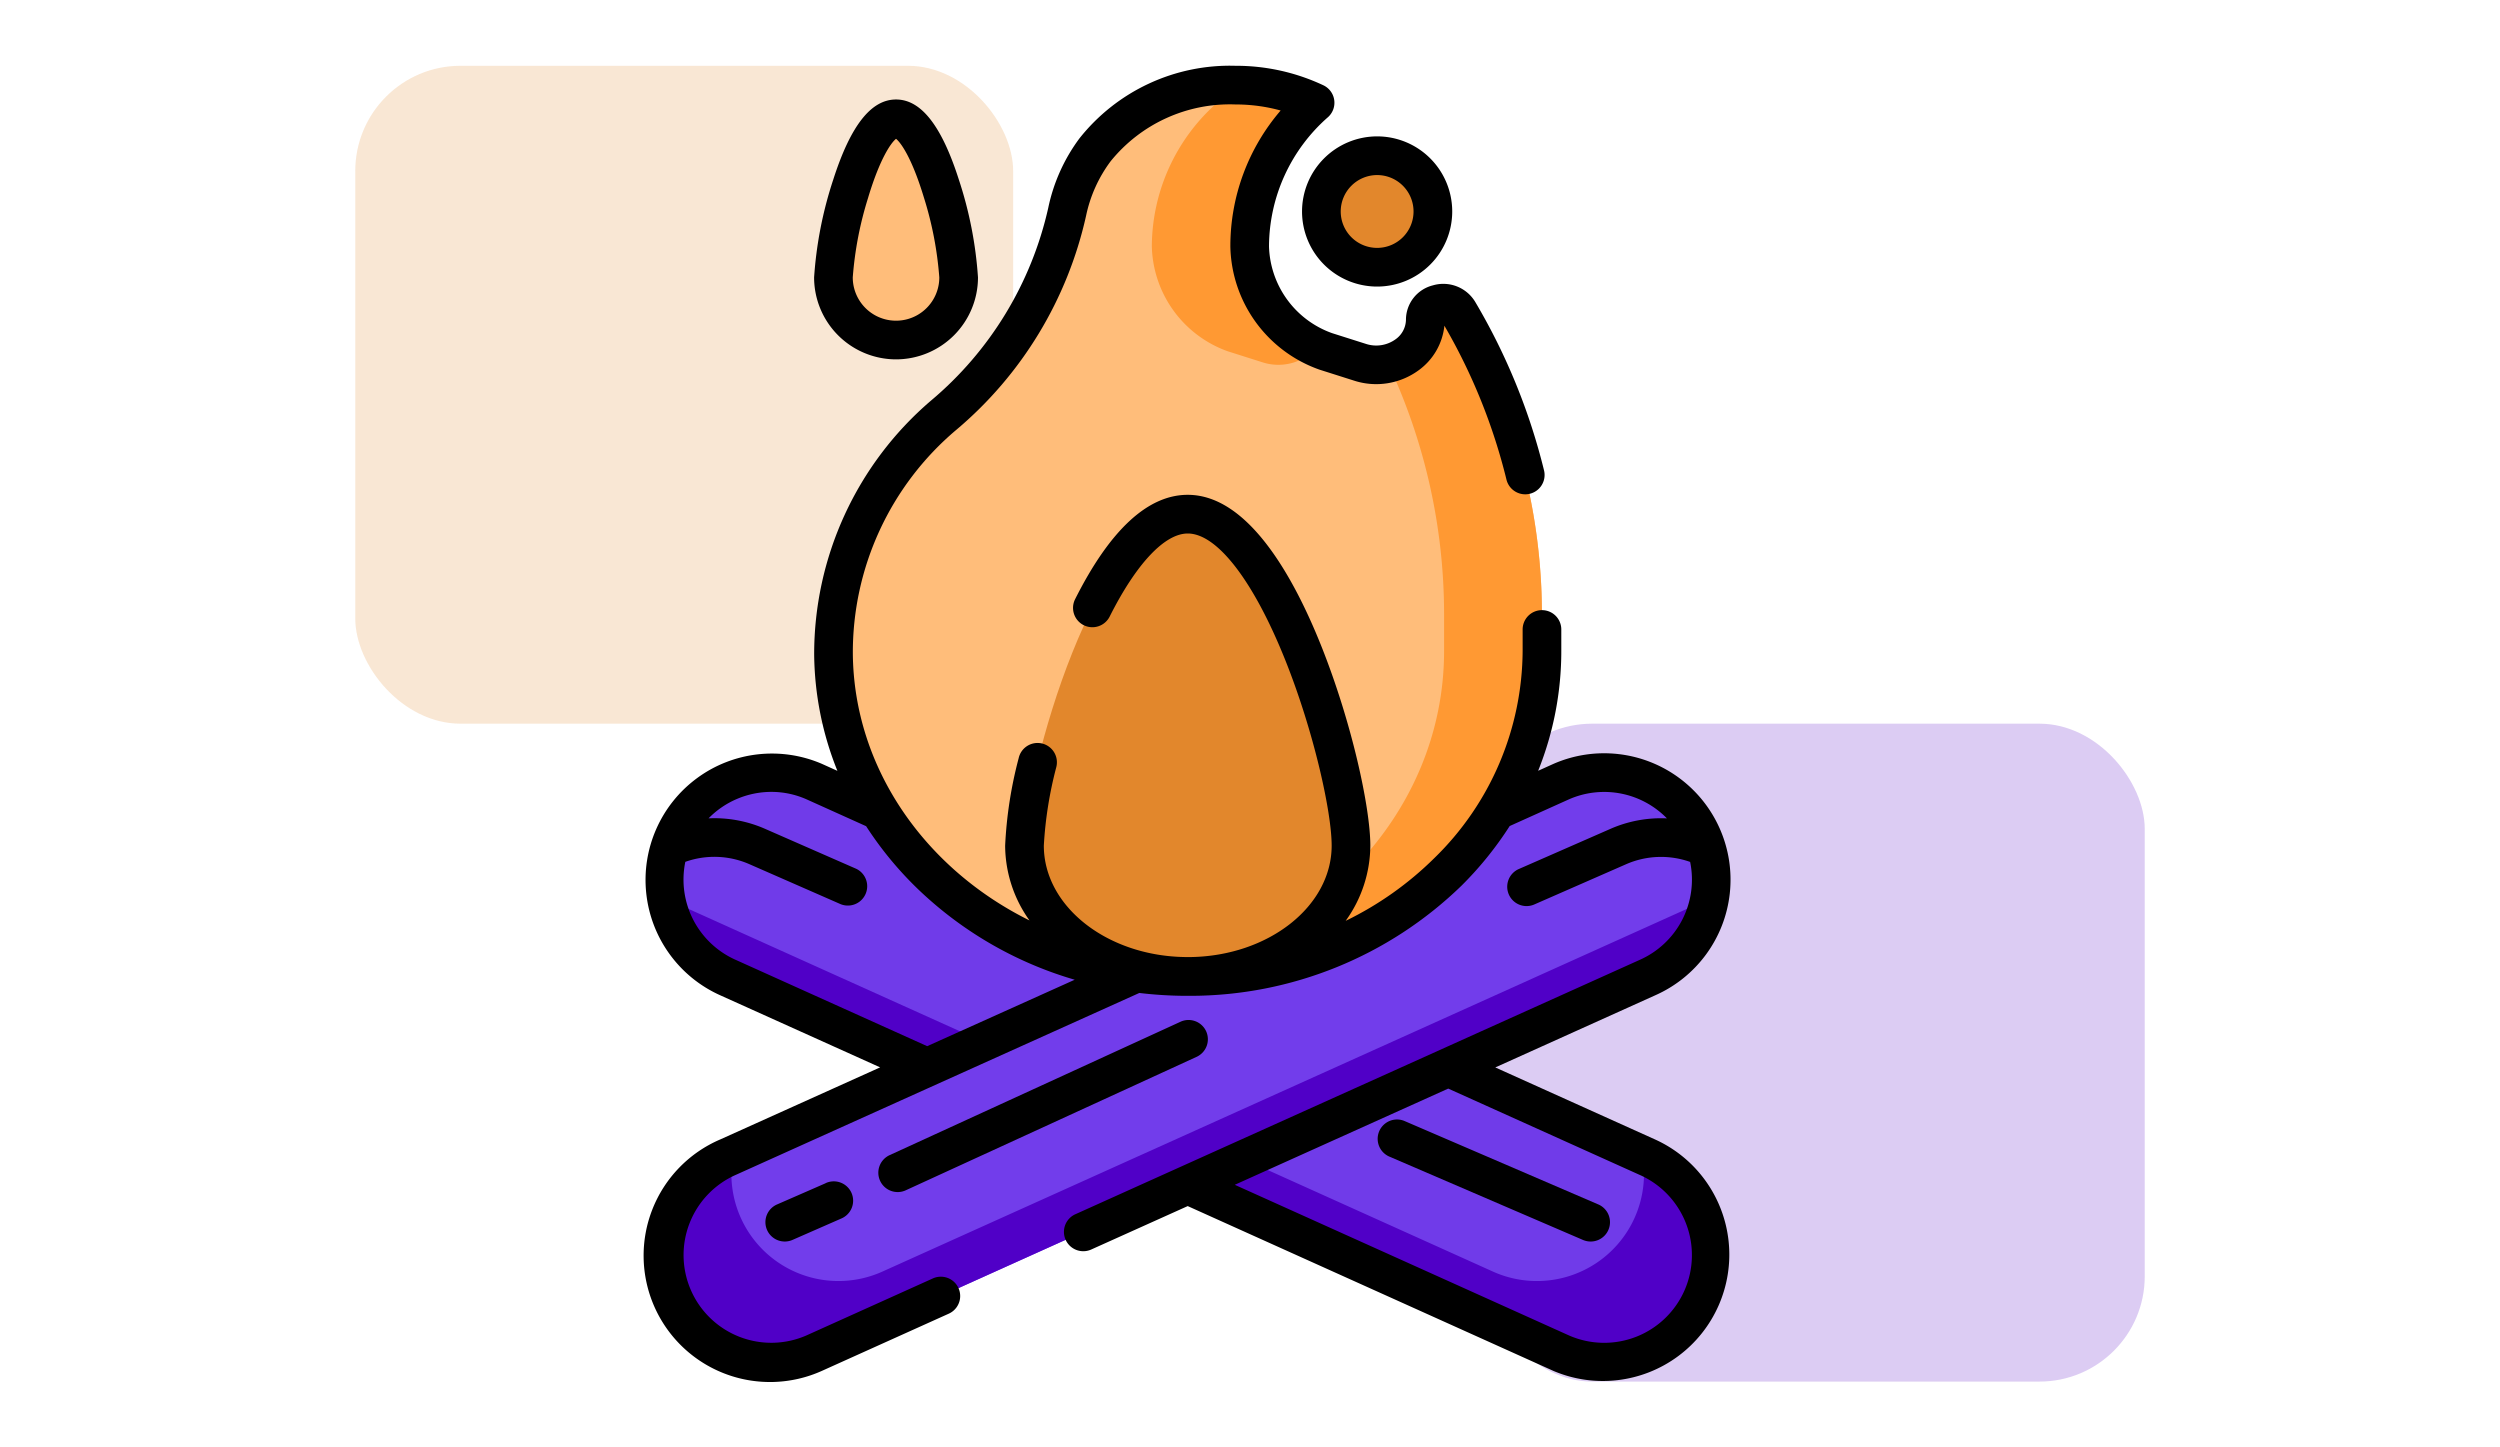 <svg xmlns="http://www.w3.org/2000/svg" width="190" height="110" viewBox="0 0 190 110">
  <g id="Grupo_175334" data-name="Grupo 175334" transform="translate(-180 -2639)">
    <rect id="Rectángulo_40420" data-name="Rectángulo 40420" width="190" height="110" transform="translate(180 2639)" fill="none"/>
    <g id="Grupo_131655" data-name="Grupo 131655" transform="translate(0 -5043)">
      <rect id="Rectángulo_40418" data-name="Rectángulo 40418" width="50" height="50" rx="8" transform="translate(207 7687)" fill="#e2872c" opacity="0.2"/>
      <rect id="Rectángulo_40419" data-name="Rectángulo 40419" width="50" height="50" rx="8" transform="translate(293 7737)" fill="#5000c7" opacity="0.2"/>
    </g>
    <g id="_x34_4_Camp_Fire" transform="translate(184.277 2644)">
      <g id="Grupo_175342" data-name="Grupo 175342" transform="translate(44.723 0)">
        <g id="Grupo_175340" data-name="Grupo 175340" transform="translate(1.473 1.469)">
          <g id="Grupo_175337" data-name="Grupo 175337" transform="translate(0 52.246)">
            <g id="Grupo_175335" data-name="Grupo 175335">
              <path id="Trazado_262582" data-name="Trazado 262582" d="M131.161,314.961a8.136,8.136,0,0,1-10.718,4.187L57.137,290.612a8.136,8.136,0,1,1,6.531-14.9l63.307,28.535A8.136,8.136,0,0,1,131.161,314.961Z" transform="translate(-52.264 -275.022)" fill="#703be9"/>
              <path id="Trazado_262583" data-name="Trazado 262583" d="M127.516,343.737l-.369-.162a8.137,8.137,0,0,1-11.273,8.9L52.937,324.1a8.128,8.128,0,0,0,4.742,6l63.307,28.535a8.136,8.136,0,1,0,6.531-14.9Z" transform="translate(-52.806 -314.515)" fill="#5000c7"/>
            </g>
            <g id="Grupo_175336" data-name="Grupo 175336" transform="translate(0)">
              <path id="Trazado_262584" data-name="Trazado 262584" d="M52.951,314.961a8.136,8.136,0,0,0,10.718,4.187l63.307-28.535a8.136,8.136,0,1,0-6.531-14.9L57.138,304.243a8.136,8.136,0,0,0-4.187,10.718Z" transform="translate(-52.265 -275.022)" fill="#723deb"/>
              <path id="Trazado_262585" data-name="Trazado 262585" d="M57.138,343.737l.369-.162a8.137,8.137,0,0,0,11.273,8.9L131.717,324.1a8.128,8.128,0,0,1-4.742,6L63.669,358.642a8.136,8.136,0,0,1-6.531-14.9Z" transform="translate(-52.265 -314.516)" fill="#5000c7"/>
            </g>
          </g>
          <path id="Trazado_262586" data-name="Trazado 262586" d="M163.136,25.342a3.7,3.7,0,0,1-4.953,3.241l-2.635-.836a8.694,8.694,0,0,1-5.763-7.973V19.75a14.649,14.649,0,0,1,4.97-10.892,14.21,14.21,0,0,0-6.051-1.337,13.175,13.175,0,0,0-10.675,4.92,11.961,11.961,0,0,0-2.113,4.7,28.383,28.383,0,0,1-9.4,15.474,23.741,23.741,0,0,0-8.369,18.172c.145,13.436,12.1,24.386,26.728,24.481C159.838,75.364,172,64.254,172,50.535v-2.86a45.046,45.046,0,0,0-6.291-22.864l-.035-.059a1.371,1.371,0,0,0-2.536.589Z" transform="translate(-105.283 -7.521)" fill="#ffbd7a"/>
          <g id="Grupo_175339" data-name="Grupo 175339" transform="translate(12.869)">
            <g id="Grupo_175338" data-name="Grupo 175338" transform="translate(23.212)">
              <path id="Trazado_262587" data-name="Trazado 262587" d="M247.01,8.858a14.65,14.65,0,0,0-4.97,10.892v.024a8.693,8.693,0,0,0,5.763,7.973l2.634.836a3.932,3.932,0,0,0,4.152-1.117,8.619,8.619,0,0,1-5.111-7.693V19.75a14.649,14.649,0,0,1,4.97-10.892A14.21,14.21,0,0,0,248.4,7.521,15.169,15.169,0,0,0,244.622,8a13.993,13.993,0,0,1,2.388.861Z" transform="translate(-241.055 -7.521)" fill="#f93"/>
              <path id="Trazado_262588" data-name="Trazado 262588" d="M261.341,93.122l-.035-.059a1.371,1.371,0,0,0-2.536.589,3.5,3.5,0,0,1-2.836,3.33,44.777,44.777,0,0,1,4.26,19v2.86c0,12.5-10.091,22.828-23.2,24.5a29.22,29.22,0,0,0,3.517.236c14.958.1,27.118-11.013,27.118-24.731v-2.86a45.046,45.046,0,0,0-6.291-22.864Z" transform="translate(-236.998 -75.831)" fill="#f93"/>
            </g>
            <path id="Trazado_262589" data-name="Trazado 262589" d="M217.286,199.681c0,5.492-5.555,9.944-12.408,9.944s-12.408-4.452-12.408-9.944,5.555-25.191,12.408-25.191S217.286,194.19,217.286,199.681Z" transform="translate(-177.956 -141.879)" fill="#e2872c"/>
            <path id="Trazado_262590" data-name="Trazado 262590" d="M127.668,32.694a4.758,4.758,0,0,1-9.516,0c0-2.628,2.13-12.053,4.758-12.053S127.668,30.067,127.668,32.694Z" transform="translate(-118.152 -18.079)" fill="#ffbd7a"/>
            <circle id="Elipse_6276" data-name="Elipse 6276" cx="4.237" cy="4.237" r="4.237" transform="translate(37.083 5.366)" fill="#e2872c"/>
          </g>
        </g>
        <g id="Grupo_175341" data-name="Grupo 175341" transform="translate(0 0)">
          <path id="Trazado_262591" data-name="Trazado 262591" d="M121.512,81.6l-12.146-5.475L121.5,70.652a9.607,9.607,0,1,0-7.727-17.592l-1.15.519a24.407,24.407,0,0,0,1.759-9.1v-1.6a1.47,1.47,0,1,0-2.939,0v1.6a22.13,22.13,0,0,1-6.717,15.743,25.3,25.3,0,0,1-6.733,4.763,9.853,9.853,0,0,0,1.875-5.719c0-2.878-1.4-9.351-3.739-15.2-2.092-5.228-5.549-11.46-10.138-11.46-3.035,0-5.916,2.67-8.562,7.937a1.47,1.47,0,0,0,2.627,1.32c2.017-4.015,4.18-6.317,5.935-6.317,2.231,0,5,3.593,7.409,9.612,2.18,5.447,3.529,11.565,3.529,14.108,0,4.62-4.8,8.386-10.734,8.471l-.208,0H85.9c-5.989-.039-10.846-3.824-10.846-8.473A29.9,29.9,0,0,1,76,53.308a1.47,1.47,0,1,0-2.858-.687,31.685,31.685,0,0,0-1.028,6.649,9.845,9.845,0,0,0,1.85,5.683c-7.9-3.912-13.331-11.531-13.425-20.237A22.125,22.125,0,0,1,68.4,27.669a29.7,29.7,0,0,0,9.868-16.285A10.526,10.526,0,0,1,80.128,7.26,11.654,11.654,0,0,1,89.62,2.939a12.846,12.846,0,0,1,3.433.46A15.818,15.818,0,0,0,89.23,13.7v.029a10.138,10.138,0,0,0,6.7,9.338q.043.017.087.031l2.636.837a5.456,5.456,0,0,0,4.859-.774,4.79,4.79,0,0,0,1.985-3.407,44.242,44.242,0,0,1,4.724,11.722,1.47,1.47,0,0,0,2.856-.695,47.223,47.223,0,0,0-5.2-12.773l-.028-.047a2.825,2.825,0,0,0-3.226-1.274,2.7,2.7,0,0,0-2.047,2.606,1.858,1.858,0,0,1-.8,1.5,2.508,2.508,0,0,1-2.234.345l-2.59-.822a7.215,7.215,0,0,1-4.784-6.585V13.7a13.124,13.124,0,0,1,4.487-9.8,1.47,1.47,0,0,0-.361-2.421A15.588,15.588,0,0,0,89.619,0a14.589,14.589,0,0,0-11.86,5.52,13.447,13.447,0,0,0-2.367,5.269,26.789,26.789,0,0,1-8.924,14.666A25.354,25.354,0,0,0,57.6,44.749a24.267,24.267,0,0,0,1.765,8.835l-1.172-.529a9.606,9.606,0,0,0-7.725,17.59L62.613,76.12,50.479,81.59A9.606,9.606,0,1,0,58.2,99.181l9.631-4.342a1.469,1.469,0,1,0-1.207-2.68L57.01,96.494a6.666,6.666,0,1,1-5.338-12.217l30.64-13.812a30.909,30.909,0,0,0,3.472.218h.12l.084,0c.06,0,.119,0,.178,0a29.615,29.615,0,0,0,20.629-8.37,26.52,26.52,0,0,0,3.664-4.534l4.507-2.031a6.663,6.663,0,0,1,7.443,1.449,9.563,9.563,0,0,0-4.3.8l-6.927,3.036a1.47,1.47,0,1,0,1.18,2.692l6.927-3.036a6.618,6.618,0,0,1,4.884-.183,6.667,6.667,0,0,1-3.869,7.461l-12.078,5.443-2.437,1.1-3.576,1.613L85.989,83.433l-3.576,1.611-.584.264-4.381,1.975a1.47,1.47,0,1,0,1.209,2.68l7.332-3.3,27.8,12.529A9.607,9.607,0,0,0,121.512,81.6ZM66.189,74.509l-14.53-6.55A6.675,6.675,0,0,1,47.807,60.5a6.621,6.621,0,0,1,4.882.183l6.927,3.036A1.47,1.47,0,0,0,60.8,61.03l-6.927-3.036a9.566,9.566,0,0,0-4.3-.8,6.7,6.7,0,0,1,4.778-2.011A6.6,6.6,0,0,1,57,55.74l4.548,2.05a26.923,26.923,0,0,0,4.462,5.27,28.888,28.888,0,0,0,11.391,6.4Zm57.559,18.555A6.668,6.668,0,0,1,114.98,96.5L89.566,85.045l16.223-7.312,14.527,6.549a6.667,6.667,0,0,1,3.432,8.783Z" transform="translate(-44.723 0)"/>
          <path id="Trazado_262592" data-name="Trazado 262592" d="M346.549,416.419l-14.716-6.335a1.47,1.47,0,0,0-1.162,2.7l14.717,6.335a1.47,1.47,0,1,0,1.162-2.7Z" transform="translate(-274.106 -329.894)"/>
          <path id="Trazado_262593" data-name="Trazado 262593" d="M96.361,434.3,92.7,435.9a1.47,1.47,0,1,0,1.18,2.692l3.666-1.607a1.47,1.47,0,1,0-1.18-2.692Z" transform="translate(-82.618 -349.373)"/>
          <path id="Trazado_262594" data-name="Trazado 262594" d="M160.639,372.156a1.469,1.469,0,0,0-1.948-.723l-22.081,10.126a1.47,1.47,0,1,0,1.225,2.672L159.915,374.1A1.469,1.469,0,0,0,160.639,372.156Z" transform="translate(-117.973 -298.78)"/>
          <path id="Trazado_262595" data-name="Trazado 262595" d="M116.853,32.866a6.235,6.235,0,0,0,6.228-6.228,30.068,30.068,0,0,0-1.464-7.461c-1.308-4.079-2.866-6.062-4.764-6.062S113.4,15.1,112.09,19.178a30.069,30.069,0,0,0-1.464,7.461A6.235,6.235,0,0,0,116.853,32.866Zm-2.115-12.309c.911-3.022,1.756-4.169,2.115-4.453.359.285,1.2,1.432,2.115,4.453a26.824,26.824,0,0,1,1.173,6.081,3.288,3.288,0,0,1-6.577,0A26.82,26.82,0,0,1,114.739,20.558Z" transform="translate(-97.754 -10.554)"/>
          <path id="Trazado_262596" data-name="Trazado 262596" d="M300.495,33.177A5.707,5.707,0,1,0,306.2,27.47,5.713,5.713,0,0,0,300.495,33.177Zm5.707-2.767a2.767,2.767,0,1,1-2.767,2.767,2.77,2.77,0,0,1,2.767-2.767Z" transform="translate(-250.54 -22.105)"/>
        </g>
      </g>
    </g>
  </g>
</svg>
